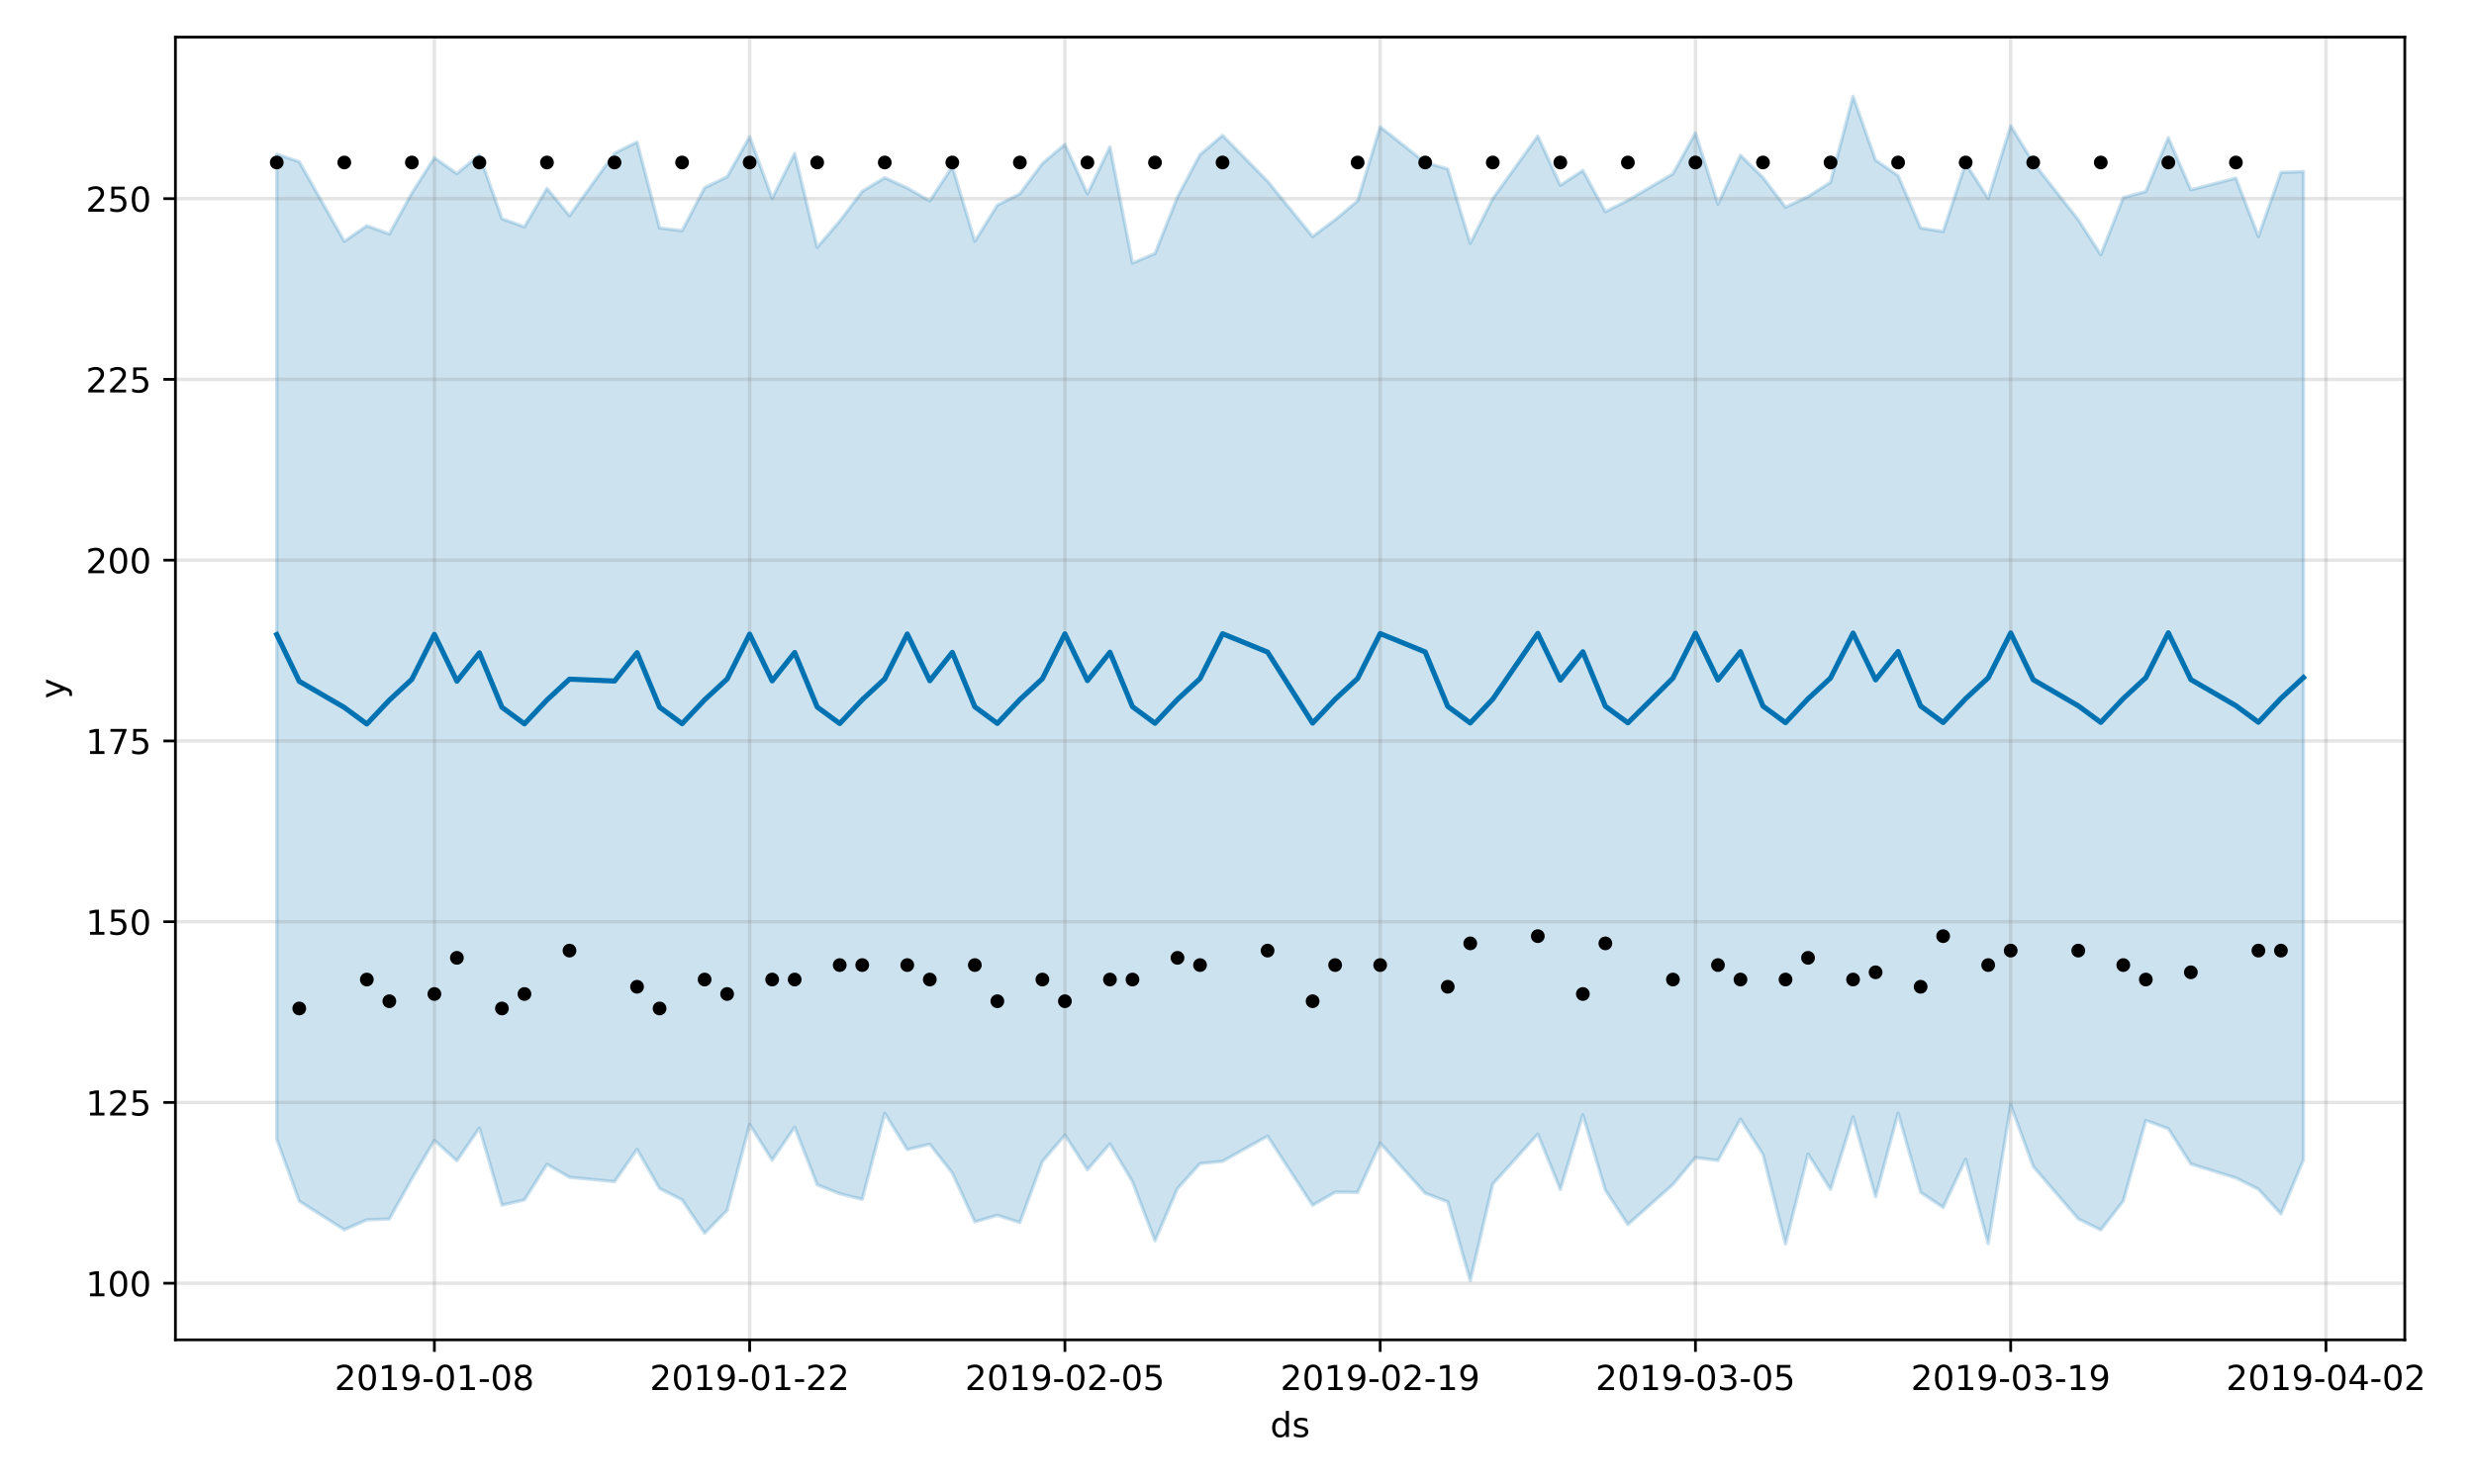 <?xml version="1.0" encoding="utf-8" standalone="no"?>
<!DOCTYPE svg PUBLIC "-//W3C//DTD SVG 1.1//EN"
  "http://www.w3.org/Graphics/SVG/1.1/DTD/svg11.dtd">
<!-- Created with matplotlib (https://matplotlib.org/) -->
<svg height="432pt" version="1.1" viewBox="0 0 720 432" width="720pt" xmlns="http://www.w3.org/2000/svg" xmlns:xlink="http://www.w3.org/1999/xlink">
 <defs>
  <style type="text/css">
*{stroke-linecap:butt;stroke-linejoin:round;}
  </style>
 </defs>
 <g id="figure_1">
  <g id="patch_1">
   <path d="M 0 432 
L 720 432 
L 720 0 
L 0 0 
z
" style="fill:#ffffff;"/>
  </g>
  <g id="axes_1">
   <g id="patch_2">
    <path d="M 51.05 390.04 
L 699.857 390.04 
L 699.857 10.8 
L 51.05 10.8 
z
" style="fill:#ffffff;"/>
   </g>
   <g id="PolyCollection_1">
    <defs>
     <path d="M 80.541 -387.139 
L 80.541 -100.368 
L 87.095 -82.344 
L 100.202 -74.015 
L 106.756 -76.889 
L 113.309 -77.135 
L 119.863 -88.881 
L 126.417 -100.022 
L 132.97 -94.101 
L 139.524 -103.604 
L 146.077 -81.178 
L 152.631 -82.7 
L 159.185 -93.062 
L 165.738 -89.284 
L 178.845 -88.021 
L 185.399 -97.392 
L 191.953 -86.035 
L 198.506 -82.722 
L 205.06 -72.992 
L 211.613 -79.669 
L 218.167 -104.67 
L 224.721 -94.284 
L 231.274 -103.862 
L 237.828 -87.085 
L 244.381 -84.506 
L 250.935 -82.859 
L 257.489 -107.902 
L 264.042 -97.351 
L 270.596 -98.911 
L 277.15 -90.519 
L 283.703 -76.295 
L 290.257 -78.227 
L 296.81 -76.102 
L 303.364 -93.875 
L 309.918 -101.568 
L 316.471 -91.493 
L 323.025 -99.008 
L 329.578 -87.99 
L 336.132 -70.799 
L 342.686 -85.999 
L 349.239 -93.274 
L 355.793 -93.938 
L 368.9 -101.26 
L 382.007 -81.131 
L 388.561 -84.935 
L 395.114 -84.902 
L 401.668 -99.217 
L 414.775 -84.636 
L 421.329 -82.157 
L 427.883 -59.198 
L 434.436 -87.311 
L 447.543 -101.86 
L 454.097 -85.72 
L 460.651 -107.466 
L 467.204 -85.515 
L 473.758 -75.535 
L 486.865 -87.177 
L 493.419 -95.017 
L 499.972 -94.187 
L 506.526 -106.207 
L 513.079 -95.945 
L 519.633 -69.883 
L 526.187 -96.024 
L 532.74 -85.778 
L 539.294 -106.841 
L 545.847 -83.615 
L 552.401 -107.96 
L 558.955 -84.911 
L 565.508 -80.52 
L 572.062 -94.532 
L 578.616 -69.952 
L 585.169 -110.31 
L 591.723 -92.431 
L 604.83 -77.19 
L 611.384 -73.95 
L 617.937 -82.397 
L 624.491 -105.846 
L 631.044 -103.414 
L 637.598 -93.146 
L 650.705 -89.1 
L 657.259 -85.814 
L 663.812 -78.609 
L 670.366 -94.346 
L 670.366 -382.057 
L 670.366 -382.057 
L 663.812 -381.806 
L 657.259 -363.153 
L 650.705 -380.145 
L 637.598 -376.759 
L 631.044 -391.918 
L 624.491 -376.254 
L 617.937 -374.468 
L 611.384 -357.831 
L 604.83 -368.044 
L 591.723 -384.672 
L 585.169 -395.37 
L 578.616 -374.212 
L 572.062 -384.448 
L 565.508 -364.584 
L 558.955 -365.644 
L 552.401 -380.874 
L 545.847 -385.362 
L 539.294 -403.962 
L 532.74 -378.944 
L 526.187 -374.76 
L 519.633 -371.686 
L 513.079 -380.319 
L 506.526 -386.803 
L 499.972 -372.582 
L 493.419 -393.31 
L 486.865 -381.408 
L 473.758 -373.68 
L 467.204 -370.369 
L 460.651 -382.372 
L 454.097 -378.064 
L 447.543 -392.404 
L 434.436 -374.191 
L 427.883 -361.16 
L 421.329 -382.817 
L 414.775 -384.686 
L 401.668 -395.071 
L 395.114 -373.544 
L 388.561 -368.031 
L 382.007 -363.145 
L 368.9 -379.243 
L 355.793 -392.591 
L 349.239 -386.999 
L 342.686 -374.676 
L 336.132 -358.195 
L 329.578 -355.413 
L 323.025 -389.231 
L 316.471 -375.553 
L 309.918 -389.961 
L 303.364 -384.41 
L 296.81 -375.578 
L 290.257 -372.271 
L 283.703 -361.748 
L 277.15 -383.506 
L 270.596 -373.505 
L 264.042 -377.273 
L 257.489 -380.274 
L 250.935 -376.301 
L 244.381 -367.636 
L 237.828 -359.993 
L 231.274 -387.359 
L 224.721 -374.273 
L 218.167 -392.197 
L 211.613 -380.548 
L 205.06 -377.353 
L 198.506 -364.832 
L 191.953 -365.644 
L 185.399 -390.659 
L 178.845 -387.385 
L 165.738 -369.196 
L 159.185 -377.156 
L 152.631 -365.97 
L 146.077 -368.337 
L 139.524 -386.941 
L 132.97 -381.463 
L 126.417 -386.068 
L 119.863 -375.795 
L 113.309 -363.884 
L 106.756 -366.287 
L 100.202 -361.748 
L 87.095 -384.898 
L 80.541 -387.139 
z
" id="m50234c2e79" style="stroke:#0072b2;stroke-opacity:0.2;"/>
    </defs>
    <g clip-path="url(#p11eb1ea9d0)">
     <use style="fill:#0072b2;fill-opacity:0.2;stroke:#0072b2;stroke-opacity:0.2;" x="0" xlink:href="#m50234c2e79" y="432"/>
    </g>
   </g>
   <g id="matplotlib.axis_1">
    <g id="xtick_1">
     <g id="line2d_1">
      <path clip-path="url(#p11eb1ea9d0)" d="M 126.417 390.04 
L 126.417 10.8 
" style="fill:none;stroke:#808080;stroke-linecap:square;stroke-opacity:0.2;"/>
     </g>
     <g id="line2d_2">
      <defs>
       <path d="M 0 0 
L 0 3.5 
" id="m99d137e644" style="stroke:#000000;stroke-width:0.8;"/>
      </defs>
      <g>
       <use style="stroke:#000000;stroke-width:0.8;" x="126.417" xlink:href="#m99d137e644" y="390.04"/>
      </g>
     </g>
     <g id="text_1">
      <!-- 2019-01-08 -->
      <defs>
       <path d="M 19.188 8.297 
L 53.609 8.297 
L 53.609 0 
L 7.328 0 
L 7.328 8.297 
Q 12.938 14.109 22.625 23.891 
Q 32.328 33.688 34.812 36.531 
Q 39.547 41.844 41.422 45.531 
Q 43.312 49.219 43.312 52.781 
Q 43.312 58.594 39.234 62.25 
Q 35.156 65.922 28.609 65.922 
Q 23.969 65.922 18.812 64.312 
Q 13.672 62.703 7.812 59.422 
L 7.812 69.391 
Q 13.766 71.781 18.938 73 
Q 24.125 74.219 28.422 74.219 
Q 39.75 74.219 46.484 68.547 
Q 53.219 62.891 53.219 53.422 
Q 53.219 48.922 51.531 44.891 
Q 49.859 40.875 45.406 35.406 
Q 44.188 33.984 37.641 27.219 
Q 31.109 20.453 19.188 8.297 
z
" id="DejaVuSans-50"/>
       <path d="M 31.781 66.406 
Q 24.172 66.406 20.328 58.906 
Q 16.5 51.422 16.5 36.375 
Q 16.5 21.391 20.328 13.891 
Q 24.172 6.391 31.781 6.391 
Q 39.453 6.391 43.281 13.891 
Q 47.125 21.391 47.125 36.375 
Q 47.125 51.422 43.281 58.906 
Q 39.453 66.406 31.781 66.406 
z
M 31.781 74.219 
Q 44.047 74.219 50.516 64.516 
Q 56.984 54.828 56.984 36.375 
Q 56.984 17.969 50.516 8.266 
Q 44.047 -1.422 31.781 -1.422 
Q 19.531 -1.422 13.062 8.266 
Q 6.594 17.969 6.594 36.375 
Q 6.594 54.828 13.062 64.516 
Q 19.531 74.219 31.781 74.219 
z
" id="DejaVuSans-48"/>
       <path d="M 12.406 8.297 
L 28.516 8.297 
L 28.516 63.922 
L 10.984 60.406 
L 10.984 69.391 
L 28.422 72.906 
L 38.281 72.906 
L 38.281 8.297 
L 54.391 8.297 
L 54.391 0 
L 12.406 0 
z
" id="DejaVuSans-49"/>
       <path d="M 10.984 1.516 
L 10.984 10.5 
Q 14.703 8.734 18.5 7.812 
Q 22.312 6.891 25.984 6.891 
Q 35.75 6.891 40.891 13.453 
Q 46.047 20.016 46.781 33.406 
Q 43.953 29.203 39.594 26.953 
Q 35.25 24.703 29.984 24.703 
Q 19.047 24.703 12.672 31.312 
Q 6.297 37.938 6.297 49.422 
Q 6.297 60.641 12.938 67.422 
Q 19.578 74.219 30.609 74.219 
Q 43.266 74.219 49.922 64.516 
Q 56.594 54.828 56.594 36.375 
Q 56.594 19.141 48.406 8.859 
Q 40.234 -1.422 26.422 -1.422 
Q 22.703 -1.422 18.891 -0.688 
Q 15.094 0.047 10.984 1.516 
z
M 30.609 32.422 
Q 37.25 32.422 41.125 36.953 
Q 45.016 41.5 45.016 49.422 
Q 45.016 57.281 41.125 61.844 
Q 37.25 66.406 30.609 66.406 
Q 23.969 66.406 20.094 61.844 
Q 16.219 57.281 16.219 49.422 
Q 16.219 41.5 20.094 36.953 
Q 23.969 32.422 30.609 32.422 
z
" id="DejaVuSans-57"/>
       <path d="M 4.891 31.391 
L 31.203 31.391 
L 31.203 23.391 
L 4.891 23.391 
z
" id="DejaVuSans-45"/>
       <path d="M 31.781 34.625 
Q 24.75 34.625 20.719 30.859 
Q 16.703 27.094 16.703 20.516 
Q 16.703 13.922 20.719 10.156 
Q 24.75 6.391 31.781 6.391 
Q 38.812 6.391 42.859 10.172 
Q 46.922 13.969 46.922 20.516 
Q 46.922 27.094 42.891 30.859 
Q 38.875 34.625 31.781 34.625 
z
M 21.922 38.812 
Q 15.578 40.375 12.031 44.719 
Q 8.5 49.078 8.5 55.328 
Q 8.5 64.062 14.719 69.141 
Q 20.953 74.219 31.781 74.219 
Q 42.672 74.219 48.875 69.141 
Q 55.078 64.062 55.078 55.328 
Q 55.078 49.078 51.531 44.719 
Q 48 40.375 41.703 38.812 
Q 48.828 37.156 52.797 32.312 
Q 56.781 27.484 56.781 20.516 
Q 56.781 9.906 50.312 4.234 
Q 43.844 -1.422 31.781 -1.422 
Q 19.734 -1.422 13.25 4.234 
Q 6.781 9.906 6.781 20.516 
Q 6.781 27.484 10.781 32.312 
Q 14.797 37.156 21.922 38.812 
z
M 18.312 54.391 
Q 18.312 48.734 21.844 45.562 
Q 25.391 42.391 31.781 42.391 
Q 38.141 42.391 41.719 45.562 
Q 45.312 48.734 45.312 54.391 
Q 45.312 60.062 41.719 63.234 
Q 38.141 66.406 31.781 66.406 
Q 25.391 66.406 21.844 63.234 
Q 18.312 60.062 18.312 54.391 
z
" id="DejaVuSans-56"/>
      </defs>
      <g transform="translate(97.359 404.638)scale(0.1 -0.1)">
       <use xlink:href="#DejaVuSans-50"/>
       <use x="63.623" xlink:href="#DejaVuSans-48"/>
       <use x="127.246" xlink:href="#DejaVuSans-49"/>
       <use x="190.869" xlink:href="#DejaVuSans-57"/>
       <use x="254.492" xlink:href="#DejaVuSans-45"/>
       <use x="290.576" xlink:href="#DejaVuSans-48"/>
       <use x="354.199" xlink:href="#DejaVuSans-49"/>
       <use x="417.822" xlink:href="#DejaVuSans-45"/>
       <use x="453.906" xlink:href="#DejaVuSans-48"/>
       <use x="517.529" xlink:href="#DejaVuSans-56"/>
      </g>
     </g>
    </g>
    <g id="xtick_2">
     <g id="line2d_3">
      <path clip-path="url(#p11eb1ea9d0)" d="M 218.167 390.04 
L 218.167 10.8 
" style="fill:none;stroke:#808080;stroke-linecap:square;stroke-opacity:0.2;"/>
     </g>
     <g id="line2d_4">
      <g>
       <use style="stroke:#000000;stroke-width:0.8;" x="218.167" xlink:href="#m99d137e644" y="390.04"/>
      </g>
     </g>
     <g id="text_2">
      <!-- 2019-01-22 -->
      <g transform="translate(189.109 404.638)scale(0.1 -0.1)">
       <use xlink:href="#DejaVuSans-50"/>
       <use x="63.623" xlink:href="#DejaVuSans-48"/>
       <use x="127.246" xlink:href="#DejaVuSans-49"/>
       <use x="190.869" xlink:href="#DejaVuSans-57"/>
       <use x="254.492" xlink:href="#DejaVuSans-45"/>
       <use x="290.576" xlink:href="#DejaVuSans-48"/>
       <use x="354.199" xlink:href="#DejaVuSans-49"/>
       <use x="417.822" xlink:href="#DejaVuSans-45"/>
       <use x="453.906" xlink:href="#DejaVuSans-50"/>
       <use x="517.529" xlink:href="#DejaVuSans-50"/>
      </g>
     </g>
    </g>
    <g id="xtick_3">
     <g id="line2d_5">
      <path clip-path="url(#p11eb1ea9d0)" d="M 309.918 390.04 
L 309.918 10.8 
" style="fill:none;stroke:#808080;stroke-linecap:square;stroke-opacity:0.2;"/>
     </g>
     <g id="line2d_6">
      <g>
       <use style="stroke:#000000;stroke-width:0.8;" x="309.918" xlink:href="#m99d137e644" y="390.04"/>
      </g>
     </g>
     <g id="text_3">
      <!-- 2019-02-05 -->
      <defs>
       <path d="M 10.797 72.906 
L 49.516 72.906 
L 49.516 64.594 
L 19.828 64.594 
L 19.828 46.734 
Q 21.969 47.469 24.109 47.828 
Q 26.266 48.188 28.422 48.188 
Q 40.625 48.188 47.75 41.5 
Q 54.891 34.812 54.891 23.391 
Q 54.891 11.625 47.562 5.094 
Q 40.234 -1.422 26.906 -1.422 
Q 22.312 -1.422 17.547 -0.641 
Q 12.797 0.141 7.719 1.703 
L 7.719 11.625 
Q 12.109 9.234 16.797 8.062 
Q 21.484 6.891 26.703 6.891 
Q 35.156 6.891 40.078 11.328 
Q 45.016 15.766 45.016 23.391 
Q 45.016 31 40.078 35.438 
Q 35.156 39.891 26.703 39.891 
Q 22.75 39.891 18.812 39.016 
Q 14.891 38.141 10.797 36.281 
z
" id="DejaVuSans-53"/>
      </defs>
      <g transform="translate(280.86 404.638)scale(0.1 -0.1)">
       <use xlink:href="#DejaVuSans-50"/>
       <use x="63.623" xlink:href="#DejaVuSans-48"/>
       <use x="127.246" xlink:href="#DejaVuSans-49"/>
       <use x="190.869" xlink:href="#DejaVuSans-57"/>
       <use x="254.492" xlink:href="#DejaVuSans-45"/>
       <use x="290.576" xlink:href="#DejaVuSans-48"/>
       <use x="354.199" xlink:href="#DejaVuSans-50"/>
       <use x="417.822" xlink:href="#DejaVuSans-45"/>
       <use x="453.906" xlink:href="#DejaVuSans-48"/>
       <use x="517.529" xlink:href="#DejaVuSans-53"/>
      </g>
     </g>
    </g>
    <g id="xtick_4">
     <g id="line2d_7">
      <path clip-path="url(#p11eb1ea9d0)" d="M 401.668 390.04 
L 401.668 10.8 
" style="fill:none;stroke:#808080;stroke-linecap:square;stroke-opacity:0.2;"/>
     </g>
     <g id="line2d_8">
      <g>
       <use style="stroke:#000000;stroke-width:0.8;" x="401.668" xlink:href="#m99d137e644" y="390.04"/>
      </g>
     </g>
     <g id="text_4">
      <!-- 2019-02-19 -->
      <g transform="translate(372.61 404.638)scale(0.1 -0.1)">
       <use xlink:href="#DejaVuSans-50"/>
       <use x="63.623" xlink:href="#DejaVuSans-48"/>
       <use x="127.246" xlink:href="#DejaVuSans-49"/>
       <use x="190.869" xlink:href="#DejaVuSans-57"/>
       <use x="254.492" xlink:href="#DejaVuSans-45"/>
       <use x="290.576" xlink:href="#DejaVuSans-48"/>
       <use x="354.199" xlink:href="#DejaVuSans-50"/>
       <use x="417.822" xlink:href="#DejaVuSans-45"/>
       <use x="453.906" xlink:href="#DejaVuSans-49"/>
       <use x="517.529" xlink:href="#DejaVuSans-57"/>
      </g>
     </g>
    </g>
    <g id="xtick_5">
     <g id="line2d_9">
      <path clip-path="url(#p11eb1ea9d0)" d="M 493.419 390.04 
L 493.419 10.8 
" style="fill:none;stroke:#808080;stroke-linecap:square;stroke-opacity:0.2;"/>
     </g>
     <g id="line2d_10">
      <g>
       <use style="stroke:#000000;stroke-width:0.8;" x="493.419" xlink:href="#m99d137e644" y="390.04"/>
      </g>
     </g>
     <g id="text_5">
      <!-- 2019-03-05 -->
      <defs>
       <path d="M 40.578 39.312 
Q 47.656 37.797 51.625 33 
Q 55.609 28.219 55.609 21.188 
Q 55.609 10.406 48.188 4.484 
Q 40.766 -1.422 27.094 -1.422 
Q 22.516 -1.422 17.656 -0.516 
Q 12.797 0.391 7.625 2.203 
L 7.625 11.719 
Q 11.719 9.328 16.594 8.109 
Q 21.484 6.891 26.812 6.891 
Q 36.078 6.891 40.938 10.547 
Q 45.797 14.203 45.797 21.188 
Q 45.797 27.641 41.281 31.266 
Q 36.766 34.906 28.719 34.906 
L 20.219 34.906 
L 20.219 43.016 
L 29.109 43.016 
Q 36.375 43.016 40.234 45.922 
Q 44.094 48.828 44.094 54.297 
Q 44.094 59.906 40.109 62.906 
Q 36.141 65.922 28.719 65.922 
Q 24.656 65.922 20.016 65.031 
Q 15.375 64.156 9.812 62.312 
L 9.812 71.094 
Q 15.438 72.656 20.344 73.438 
Q 25.25 74.219 29.594 74.219 
Q 40.828 74.219 47.359 69.109 
Q 53.906 64.016 53.906 55.328 
Q 53.906 49.266 50.438 45.094 
Q 46.969 40.922 40.578 39.312 
z
" id="DejaVuSans-51"/>
      </defs>
      <g transform="translate(464.361 404.638)scale(0.1 -0.1)">
       <use xlink:href="#DejaVuSans-50"/>
       <use x="63.623" xlink:href="#DejaVuSans-48"/>
       <use x="127.246" xlink:href="#DejaVuSans-49"/>
       <use x="190.869" xlink:href="#DejaVuSans-57"/>
       <use x="254.492" xlink:href="#DejaVuSans-45"/>
       <use x="290.576" xlink:href="#DejaVuSans-48"/>
       <use x="354.199" xlink:href="#DejaVuSans-51"/>
       <use x="417.822" xlink:href="#DejaVuSans-45"/>
       <use x="453.906" xlink:href="#DejaVuSans-48"/>
       <use x="517.529" xlink:href="#DejaVuSans-53"/>
      </g>
     </g>
    </g>
    <g id="xtick_6">
     <g id="line2d_11">
      <path clip-path="url(#p11eb1ea9d0)" d="M 585.169 390.04 
L 585.169 10.8 
" style="fill:none;stroke:#808080;stroke-linecap:square;stroke-opacity:0.2;"/>
     </g>
     <g id="line2d_12">
      <g>
       <use style="stroke:#000000;stroke-width:0.8;" x="585.169" xlink:href="#m99d137e644" y="390.04"/>
      </g>
     </g>
     <g id="text_6">
      <!-- 2019-03-19 -->
      <g transform="translate(556.111 404.638)scale(0.1 -0.1)">
       <use xlink:href="#DejaVuSans-50"/>
       <use x="63.623" xlink:href="#DejaVuSans-48"/>
       <use x="127.246" xlink:href="#DejaVuSans-49"/>
       <use x="190.869" xlink:href="#DejaVuSans-57"/>
       <use x="254.492" xlink:href="#DejaVuSans-45"/>
       <use x="290.576" xlink:href="#DejaVuSans-48"/>
       <use x="354.199" xlink:href="#DejaVuSans-51"/>
       <use x="417.822" xlink:href="#DejaVuSans-45"/>
       <use x="453.906" xlink:href="#DejaVuSans-49"/>
       <use x="517.529" xlink:href="#DejaVuSans-57"/>
      </g>
     </g>
    </g>
    <g id="xtick_7">
     <g id="line2d_13">
      <path clip-path="url(#p11eb1ea9d0)" d="M 676.92 390.04 
L 676.92 10.8 
" style="fill:none;stroke:#808080;stroke-linecap:square;stroke-opacity:0.2;"/>
     </g>
     <g id="line2d_14">
      <g>
       <use style="stroke:#000000;stroke-width:0.8;" x="676.92" xlink:href="#m99d137e644" y="390.04"/>
      </g>
     </g>
     <g id="text_7">
      <!-- 2019-04-02 -->
      <defs>
       <path d="M 37.797 64.312 
L 12.891 25.391 
L 37.797 25.391 
z
M 35.203 72.906 
L 47.609 72.906 
L 47.609 25.391 
L 58.016 25.391 
L 58.016 17.188 
L 47.609 17.188 
L 47.609 0 
L 37.797 0 
L 37.797 17.188 
L 4.891 17.188 
L 4.891 26.703 
z
" id="DejaVuSans-52"/>
      </defs>
      <g transform="translate(647.862 404.638)scale(0.1 -0.1)">
       <use xlink:href="#DejaVuSans-50"/>
       <use x="63.623" xlink:href="#DejaVuSans-48"/>
       <use x="127.246" xlink:href="#DejaVuSans-49"/>
       <use x="190.869" xlink:href="#DejaVuSans-57"/>
       <use x="254.492" xlink:href="#DejaVuSans-45"/>
       <use x="290.576" xlink:href="#DejaVuSans-48"/>
       <use x="354.199" xlink:href="#DejaVuSans-52"/>
       <use x="417.822" xlink:href="#DejaVuSans-45"/>
       <use x="453.906" xlink:href="#DejaVuSans-48"/>
       <use x="517.529" xlink:href="#DejaVuSans-50"/>
      </g>
     </g>
    </g>
    <g id="text_8">
     <!-- ds -->
     <defs>
      <path d="M 45.406 46.391 
L 45.406 75.984 
L 54.391 75.984 
L 54.391 0 
L 45.406 0 
L 45.406 8.203 
Q 42.578 3.328 38.25 0.953 
Q 33.938 -1.422 27.875 -1.422 
Q 17.969 -1.422 11.734 6.484 
Q 5.516 14.406 5.516 27.297 
Q 5.516 40.188 11.734 48.094 
Q 17.969 56 27.875 56 
Q 33.938 56 38.25 53.625 
Q 42.578 51.266 45.406 46.391 
z
M 14.797 27.297 
Q 14.797 17.391 18.875 11.75 
Q 22.953 6.109 30.078 6.109 
Q 37.203 6.109 41.297 11.75 
Q 45.406 17.391 45.406 27.297 
Q 45.406 37.203 41.297 42.844 
Q 37.203 48.484 30.078 48.484 
Q 22.953 48.484 18.875 42.844 
Q 14.797 37.203 14.797 27.297 
z
" id="DejaVuSans-100"/>
      <path d="M 44.281 53.078 
L 44.281 44.578 
Q 40.484 46.531 36.375 47.5 
Q 32.281 48.484 27.875 48.484 
Q 21.188 48.484 17.844 46.438 
Q 14.5 44.391 14.5 40.281 
Q 14.5 37.156 16.891 35.375 
Q 19.281 33.594 26.516 31.984 
L 29.594 31.297 
Q 39.156 29.25 43.188 25.516 
Q 47.219 21.781 47.219 15.094 
Q 47.219 7.469 41.188 3.016 
Q 35.156 -1.422 24.609 -1.422 
Q 20.219 -1.422 15.453 -0.562 
Q 10.688 0.297 5.422 2 
L 5.422 11.281 
Q 10.406 8.688 15.234 7.391 
Q 20.062 6.109 24.812 6.109 
Q 31.156 6.109 34.562 8.281 
Q 37.984 10.453 37.984 14.406 
Q 37.984 18.062 35.516 20.016 
Q 33.062 21.969 24.703 23.781 
L 21.578 24.516 
Q 13.234 26.266 9.516 29.906 
Q 5.812 33.547 5.812 39.891 
Q 5.812 47.609 11.281 51.797 
Q 16.75 56 26.812 56 
Q 31.781 56 36.172 55.266 
Q 40.578 54.547 44.281 53.078 
z
" id="DejaVuSans-115"/>
     </defs>
     <g transform="translate(369.675 418.317)scale(0.1 -0.1)">
      <use xlink:href="#DejaVuSans-100"/>
      <use x="63.477" xlink:href="#DejaVuSans-115"/>
     </g>
    </g>
   </g>
   <g id="matplotlib.axis_2">
    <g id="ytick_1">
     <g id="line2d_15">
      <path clip-path="url(#p11eb1ea9d0)" d="M 51.05 373.55 
L 699.857 373.55 
" style="fill:none;stroke:#808080;stroke-linecap:square;stroke-opacity:0.2;"/>
     </g>
     <g id="line2d_16">
      <defs>
       <path d="M 0 0 
L -3.5 0 
" id="m19b77ced27" style="stroke:#000000;stroke-width:0.8;"/>
      </defs>
      <g>
       <use style="stroke:#000000;stroke-width:0.8;" x="51.05" xlink:href="#m19b77ced27" y="373.55"/>
      </g>
     </g>
     <g id="text_9">
      <!-- 100 -->
      <g transform="translate(24.962 377.349)scale(0.1 -0.1)">
       <use xlink:href="#DejaVuSans-49"/>
       <use x="63.623" xlink:href="#DejaVuSans-48"/>
       <use x="127.246" xlink:href="#DejaVuSans-48"/>
      </g>
     </g>
    </g>
    <g id="ytick_2">
     <g id="line2d_17">
      <path clip-path="url(#p11eb1ea9d0)" d="M 51.05 320.929 
L 699.857 320.929 
" style="fill:none;stroke:#808080;stroke-linecap:square;stroke-opacity:0.2;"/>
     </g>
     <g id="line2d_18">
      <g>
       <use style="stroke:#000000;stroke-width:0.8;" x="51.05" xlink:href="#m19b77ced27" y="320.929"/>
      </g>
     </g>
     <g id="text_10">
      <!-- 125 -->
      <g transform="translate(24.962 324.728)scale(0.1 -0.1)">
       <use xlink:href="#DejaVuSans-49"/>
       <use x="63.623" xlink:href="#DejaVuSans-50"/>
       <use x="127.246" xlink:href="#DejaVuSans-53"/>
      </g>
     </g>
    </g>
    <g id="ytick_3">
     <g id="line2d_19">
      <path clip-path="url(#p11eb1ea9d0)" d="M 51.05 268.308 
L 699.857 268.308 
" style="fill:none;stroke:#808080;stroke-linecap:square;stroke-opacity:0.2;"/>
     </g>
     <g id="line2d_20">
      <g>
       <use style="stroke:#000000;stroke-width:0.8;" x="51.05" xlink:href="#m19b77ced27" y="268.308"/>
      </g>
     </g>
     <g id="text_11">
      <!-- 150 -->
      <g transform="translate(24.962 272.107)scale(0.1 -0.1)">
       <use xlink:href="#DejaVuSans-49"/>
       <use x="63.623" xlink:href="#DejaVuSans-53"/>
       <use x="127.246" xlink:href="#DejaVuSans-48"/>
      </g>
     </g>
    </g>
    <g id="ytick_4">
     <g id="line2d_21">
      <path clip-path="url(#p11eb1ea9d0)" d="M 51.05 215.687 
L 699.857 215.687 
" style="fill:none;stroke:#808080;stroke-linecap:square;stroke-opacity:0.2;"/>
     </g>
     <g id="line2d_22">
      <g>
       <use style="stroke:#000000;stroke-width:0.8;" x="51.05" xlink:href="#m19b77ced27" y="215.687"/>
      </g>
     </g>
     <g id="text_12">
      <!-- 175 -->
      <defs>
       <path d="M 8.203 72.906 
L 55.078 72.906 
L 55.078 68.703 
L 28.609 0 
L 18.312 0 
L 43.219 64.594 
L 8.203 64.594 
z
" id="DejaVuSans-55"/>
      </defs>
      <g transform="translate(24.962 219.486)scale(0.1 -0.1)">
       <use xlink:href="#DejaVuSans-49"/>
       <use x="63.623" xlink:href="#DejaVuSans-55"/>
       <use x="127.246" xlink:href="#DejaVuSans-53"/>
      </g>
     </g>
    </g>
    <g id="ytick_5">
     <g id="line2d_23">
      <path clip-path="url(#p11eb1ea9d0)" d="M 51.05 163.066 
L 699.857 163.066 
" style="fill:none;stroke:#808080;stroke-linecap:square;stroke-opacity:0.2;"/>
     </g>
     <g id="line2d_24">
      <g>
       <use style="stroke:#000000;stroke-width:0.8;" x="51.05" xlink:href="#m19b77ced27" y="163.066"/>
      </g>
     </g>
     <g id="text_13">
      <!-- 200 -->
      <g transform="translate(24.962 166.865)scale(0.1 -0.1)">
       <use xlink:href="#DejaVuSans-50"/>
       <use x="63.623" xlink:href="#DejaVuSans-48"/>
       <use x="127.246" xlink:href="#DejaVuSans-48"/>
      </g>
     </g>
    </g>
    <g id="ytick_6">
     <g id="line2d_25">
      <path clip-path="url(#p11eb1ea9d0)" d="M 51.05 110.445 
L 699.857 110.445 
" style="fill:none;stroke:#808080;stroke-linecap:square;stroke-opacity:0.2;"/>
     </g>
     <g id="line2d_26">
      <g>
       <use style="stroke:#000000;stroke-width:0.8;" x="51.05" xlink:href="#m19b77ced27" y="110.445"/>
      </g>
     </g>
     <g id="text_14">
      <!-- 225 -->
      <g transform="translate(24.962 114.244)scale(0.1 -0.1)">
       <use xlink:href="#DejaVuSans-50"/>
       <use x="63.623" xlink:href="#DejaVuSans-50"/>
       <use x="127.246" xlink:href="#DejaVuSans-53"/>
      </g>
     </g>
    </g>
    <g id="ytick_7">
     <g id="line2d_27">
      <path clip-path="url(#p11eb1ea9d0)" d="M 51.05 57.824 
L 699.857 57.824 
" style="fill:none;stroke:#808080;stroke-linecap:square;stroke-opacity:0.2;"/>
     </g>
     <g id="line2d_28">
      <g>
       <use style="stroke:#000000;stroke-width:0.8;" x="51.05" xlink:href="#m19b77ced27" y="57.824"/>
      </g>
     </g>
     <g id="text_15">
      <!-- 250 -->
      <g transform="translate(24.962 61.623)scale(0.1 -0.1)">
       <use xlink:href="#DejaVuSans-50"/>
       <use x="63.623" xlink:href="#DejaVuSans-53"/>
       <use x="127.246" xlink:href="#DejaVuSans-48"/>
      </g>
     </g>
    </g>
    <g id="text_16">
     <!-- y -->
     <defs>
      <path d="M 32.172 -5.078 
Q 28.375 -14.844 24.75 -17.812 
Q 21.141 -20.797 15.094 -20.797 
L 7.906 -20.797 
L 7.906 -13.281 
L 13.188 -13.281 
Q 16.891 -13.281 18.938 -11.516 
Q 21 -9.766 23.484 -3.219 
L 25.094 0.875 
L 2.984 54.688 
L 12.5 54.688 
L 29.594 11.922 
L 46.688 54.688 
L 56.203 54.688 
z
" id="DejaVuSans-121"/>
     </defs>
     <g transform="translate(18.883 203.379)rotate(-90)scale(0.1 -0.1)">
      <use xlink:href="#DejaVuSans-121"/>
     </g>
    </g>
   </g>
   <g id="line2d_29">
    <defs>
     <path d="M 0 1.5 
C 0.398 1.5 0.779 1.342 1.061 1.061 
C 1.342 0.779 1.5 0.398 1.5 0 
C 1.5 -0.398 1.342 -0.779 1.061 -1.061 
C 0.779 -1.342 0.398 -1.5 0 -1.5 
C -0.398 -1.5 -0.779 -1.342 -1.061 -1.061 
C -1.342 -0.779 -1.5 -0.398 -1.5 0 
C -1.5 0.398 -1.342 0.779 -1.061 1.061 
C -0.779 1.342 -0.398 1.5 0 1.5 
z
" id="m086c03fe00" style="stroke:#000000;"/>
    </defs>
    <g clip-path="url(#p11eb1ea9d0)">
     <use style="stroke:#000000;" x="80.541" xlink:href="#m086c03fe00" y="47.3"/>
     <use style="stroke:#000000;" x="87.095" xlink:href="#m086c03fe00" y="293.566"/>
     <use style="stroke:#000000;" x="100.202" xlink:href="#m086c03fe00" y="47.3"/>
     <use style="stroke:#000000;" x="106.756" xlink:href="#m086c03fe00" y="285.147"/>
     <use style="stroke:#000000;" x="113.309" xlink:href="#m086c03fe00" y="291.462"/>
     <use style="stroke:#000000;" x="119.863" xlink:href="#m086c03fe00" y="47.3"/>
     <use style="stroke:#000000;" x="126.417" xlink:href="#m086c03fe00" y="289.357"/>
     <use style="stroke:#000000;" x="132.97" xlink:href="#m086c03fe00" y="278.832"/>
     <use style="stroke:#000000;" x="139.524" xlink:href="#m086c03fe00" y="47.3"/>
     <use style="stroke:#000000;" x="146.077" xlink:href="#m086c03fe00" y="293.566"/>
     <use style="stroke:#000000;" x="152.631" xlink:href="#m086c03fe00" y="289.357"/>
     <use style="stroke:#000000;" x="159.185" xlink:href="#m086c03fe00" y="47.3"/>
     <use style="stroke:#000000;" x="165.738" xlink:href="#m086c03fe00" y="276.728"/>
     <use style="stroke:#000000;" x="178.845" xlink:href="#m086c03fe00" y="47.3"/>
     <use style="stroke:#000000;" x="185.399" xlink:href="#m086c03fe00" y="287.252"/>
     <use style="stroke:#000000;" x="191.953" xlink:href="#m086c03fe00" y="293.566"/>
     <use style="stroke:#000000;" x="198.506" xlink:href="#m086c03fe00" y="47.3"/>
     <use style="stroke:#000000;" x="205.06" xlink:href="#m086c03fe00" y="285.147"/>
     <use style="stroke:#000000;" x="211.613" xlink:href="#m086c03fe00" y="289.357"/>
     <use style="stroke:#000000;" x="218.167" xlink:href="#m086c03fe00" y="47.3"/>
     <use style="stroke:#000000;" x="224.721" xlink:href="#m086c03fe00" y="285.147"/>
     <use style="stroke:#000000;" x="231.274" xlink:href="#m086c03fe00" y="285.147"/>
     <use style="stroke:#000000;" x="237.828" xlink:href="#m086c03fe00" y="47.3"/>
     <use style="stroke:#000000;" x="244.381" xlink:href="#m086c03fe00" y="280.937"/>
     <use style="stroke:#000000;" x="250.935" xlink:href="#m086c03fe00" y="280.937"/>
     <use style="stroke:#000000;" x="257.489" xlink:href="#m086c03fe00" y="47.3"/>
     <use style="stroke:#000000;" x="264.042" xlink:href="#m086c03fe00" y="280.937"/>
     <use style="stroke:#000000;" x="270.596" xlink:href="#m086c03fe00" y="285.147"/>
     <use style="stroke:#000000;" x="277.15" xlink:href="#m086c03fe00" y="47.3"/>
     <use style="stroke:#000000;" x="283.703" xlink:href="#m086c03fe00" y="280.937"/>
     <use style="stroke:#000000;" x="290.257" xlink:href="#m086c03fe00" y="291.462"/>
     <use style="stroke:#000000;" x="296.81" xlink:href="#m086c03fe00" y="47.3"/>
     <use style="stroke:#000000;" x="303.364" xlink:href="#m086c03fe00" y="285.147"/>
     <use style="stroke:#000000;" x="309.918" xlink:href="#m086c03fe00" y="291.462"/>
     <use style="stroke:#000000;" x="316.471" xlink:href="#m086c03fe00" y="47.3"/>
     <use style="stroke:#000000;" x="323.025" xlink:href="#m086c03fe00" y="285.147"/>
     <use style="stroke:#000000;" x="329.578" xlink:href="#m086c03fe00" y="285.147"/>
     <use style="stroke:#000000;" x="336.132" xlink:href="#m086c03fe00" y="47.3"/>
     <use style="stroke:#000000;" x="342.686" xlink:href="#m086c03fe00" y="278.832"/>
     <use style="stroke:#000000;" x="349.239" xlink:href="#m086c03fe00" y="280.937"/>
     <use style="stroke:#000000;" x="355.793" xlink:href="#m086c03fe00" y="47.3"/>
     <use style="stroke:#000000;" x="368.9" xlink:href="#m086c03fe00" y="276.728"/>
     <use style="stroke:#000000;" x="382.007" xlink:href="#m086c03fe00" y="291.462"/>
     <use style="stroke:#000000;" x="388.561" xlink:href="#m086c03fe00" y="280.937"/>
     <use style="stroke:#000000;" x="395.114" xlink:href="#m086c03fe00" y="47.3"/>
     <use style="stroke:#000000;" x="401.668" xlink:href="#m086c03fe00" y="280.937"/>
     <use style="stroke:#000000;" x="414.775" xlink:href="#m086c03fe00" y="47.3"/>
     <use style="stroke:#000000;" x="421.329" xlink:href="#m086c03fe00" y="287.252"/>
     <use style="stroke:#000000;" x="427.883" xlink:href="#m086c03fe00" y="274.623"/>
     <use style="stroke:#000000;" x="434.436" xlink:href="#m086c03fe00" y="47.3"/>
     <use style="stroke:#000000;" x="447.543" xlink:href="#m086c03fe00" y="272.518"/>
     <use style="stroke:#000000;" x="454.097" xlink:href="#m086c03fe00" y="47.3"/>
     <use style="stroke:#000000;" x="460.651" xlink:href="#m086c03fe00" y="289.357"/>
     <use style="stroke:#000000;" x="467.204" xlink:href="#m086c03fe00" y="274.623"/>
     <use style="stroke:#000000;" x="473.758" xlink:href="#m086c03fe00" y="47.3"/>
     <use style="stroke:#000000;" x="486.865" xlink:href="#m086c03fe00" y="285.147"/>
     <use style="stroke:#000000;" x="493.419" xlink:href="#m086c03fe00" y="47.3"/>
     <use style="stroke:#000000;" x="499.972" xlink:href="#m086c03fe00" y="280.937"/>
     <use style="stroke:#000000;" x="506.526" xlink:href="#m086c03fe00" y="285.147"/>
     <use style="stroke:#000000;" x="513.079" xlink:href="#m086c03fe00" y="47.3"/>
     <use style="stroke:#000000;" x="519.633" xlink:href="#m086c03fe00" y="285.147"/>
     <use style="stroke:#000000;" x="526.187" xlink:href="#m086c03fe00" y="278.832"/>
     <use style="stroke:#000000;" x="532.74" xlink:href="#m086c03fe00" y="47.3"/>
     <use style="stroke:#000000;" x="539.294" xlink:href="#m086c03fe00" y="285.147"/>
     <use style="stroke:#000000;" x="545.847" xlink:href="#m086c03fe00" y="283.042"/>
     <use style="stroke:#000000;" x="552.401" xlink:href="#m086c03fe00" y="47.3"/>
     <use style="stroke:#000000;" x="558.955" xlink:href="#m086c03fe00" y="287.252"/>
     <use style="stroke:#000000;" x="565.508" xlink:href="#m086c03fe00" y="272.518"/>
     <use style="stroke:#000000;" x="572.062" xlink:href="#m086c03fe00" y="47.3"/>
     <use style="stroke:#000000;" x="578.616" xlink:href="#m086c03fe00" y="280.937"/>
     <use style="stroke:#000000;" x="585.169" xlink:href="#m086c03fe00" y="276.728"/>
     <use style="stroke:#000000;" x="591.723" xlink:href="#m086c03fe00" y="47.3"/>
     <use style="stroke:#000000;" x="604.83" xlink:href="#m086c03fe00" y="276.728"/>
     <use style="stroke:#000000;" x="611.384" xlink:href="#m086c03fe00" y="47.3"/>
     <use style="stroke:#000000;" x="617.937" xlink:href="#m086c03fe00" y="280.937"/>
     <use style="stroke:#000000;" x="624.491" xlink:href="#m086c03fe00" y="285.147"/>
     <use style="stroke:#000000;" x="631.044" xlink:href="#m086c03fe00" y="47.3"/>
     <use style="stroke:#000000;" x="637.598" xlink:href="#m086c03fe00" y="283.042"/>
     <use style="stroke:#000000;" x="650.705" xlink:href="#m086c03fe00" y="47.3"/>
     <use style="stroke:#000000;" x="657.259" xlink:href="#m086c03fe00" y="276.728"/>
     <use style="stroke:#000000;" x="663.812" xlink:href="#m086c03fe00" y="276.728"/>
    </g>
   </g>
   <g id="line2d_30">
    <path clip-path="url(#p11eb1ea9d0)" d="M 80.541 184.735 
L 87.095 198.334 
L 100.202 205.937 
L 106.756 210.754 
L 113.309 203.809 
L 119.863 197.747 
L 126.417 184.692 
L 132.97 198.291 
L 139.524 190.041 
L 146.077 205.894 
L 152.631 210.712 
L 159.185 203.766 
L 165.738 197.705 
L 178.845 198.249 
L 185.399 189.999 
L 191.953 205.852 
L 198.506 210.669 
L 205.06 203.723 
L 211.613 197.662 
L 218.167 184.607 
L 224.721 198.206 
L 231.274 189.956 
L 237.828 205.809 
L 244.381 210.627 
L 250.935 203.681 
L 257.489 197.619 
L 264.042 184.564 
L 270.596 198.164 
L 277.15 189.913 
L 283.703 205.766 
L 290.257 210.584 
L 296.81 203.638 
L 303.364 197.577 
L 309.918 184.521 
L 316.471 198.121 
L 323.025 189.871 
L 329.578 205.724 
L 336.132 210.541 
L 342.686 203.595 
L 349.239 197.534 
L 355.793 184.479 
L 368.9 189.828 
L 382.007 210.499 
L 388.561 203.553 
L 395.114 197.491 
L 401.668 184.436 
L 414.775 189.785 
L 421.329 205.638 
L 427.883 210.456 
L 434.436 203.51 
L 447.543 184.394 
L 454.097 197.993 
L 460.651 189.743 
L 467.204 205.596 
L 473.758 210.414 
L 486.865 197.406 
L 493.419 184.351 
L 499.972 197.95 
L 506.526 189.7 
L 513.079 205.553 
L 519.633 210.371 
L 526.187 203.425 
L 532.74 197.364 
L 539.294 184.308 
L 545.847 197.908 
L 552.401 189.658 
L 558.955 205.511 
L 565.508 210.328 
L 572.062 203.382 
L 578.616 197.321 
L 585.169 184.266 
L 591.723 197.865 
L 604.83 205.468 
L 611.384 210.286 
L 617.937 203.34 
L 624.491 197.278 
L 631.044 184.223 
L 637.598 197.823 
L 650.705 205.425 
L 657.259 210.243 
L 663.812 203.297 
L 670.366 197.236 
" style="fill:none;stroke:#0072b2;stroke-linecap:square;stroke-width:1.5;"/>
   </g>
   <g id="patch_3">
    <path d="M 51.05 390.04 
L 51.05 10.8 
" style="fill:none;stroke:#000000;stroke-linecap:square;stroke-linejoin:miter;stroke-width:0.8;"/>
   </g>
   <g id="patch_4">
    <path d="M 699.857 390.04 
L 699.857 10.8 
" style="fill:none;stroke:#000000;stroke-linecap:square;stroke-linejoin:miter;stroke-width:0.8;"/>
   </g>
   <g id="patch_5">
    <path d="M 51.05 390.04 
L 699.857 390.04 
" style="fill:none;stroke:#000000;stroke-linecap:square;stroke-linejoin:miter;stroke-width:0.8;"/>
   </g>
   <g id="patch_6">
    <path d="M 51.05 10.8 
L 699.857 10.8 
" style="fill:none;stroke:#000000;stroke-linecap:square;stroke-linejoin:miter;stroke-width:0.8;"/>
   </g>
  </g>
 </g>
 <defs>
  <clipPath id="p11eb1ea9d0">
   <rect height="379.24" width="648.807" x="51.05" y="10.8"/>
  </clipPath>
 </defs>
</svg>
